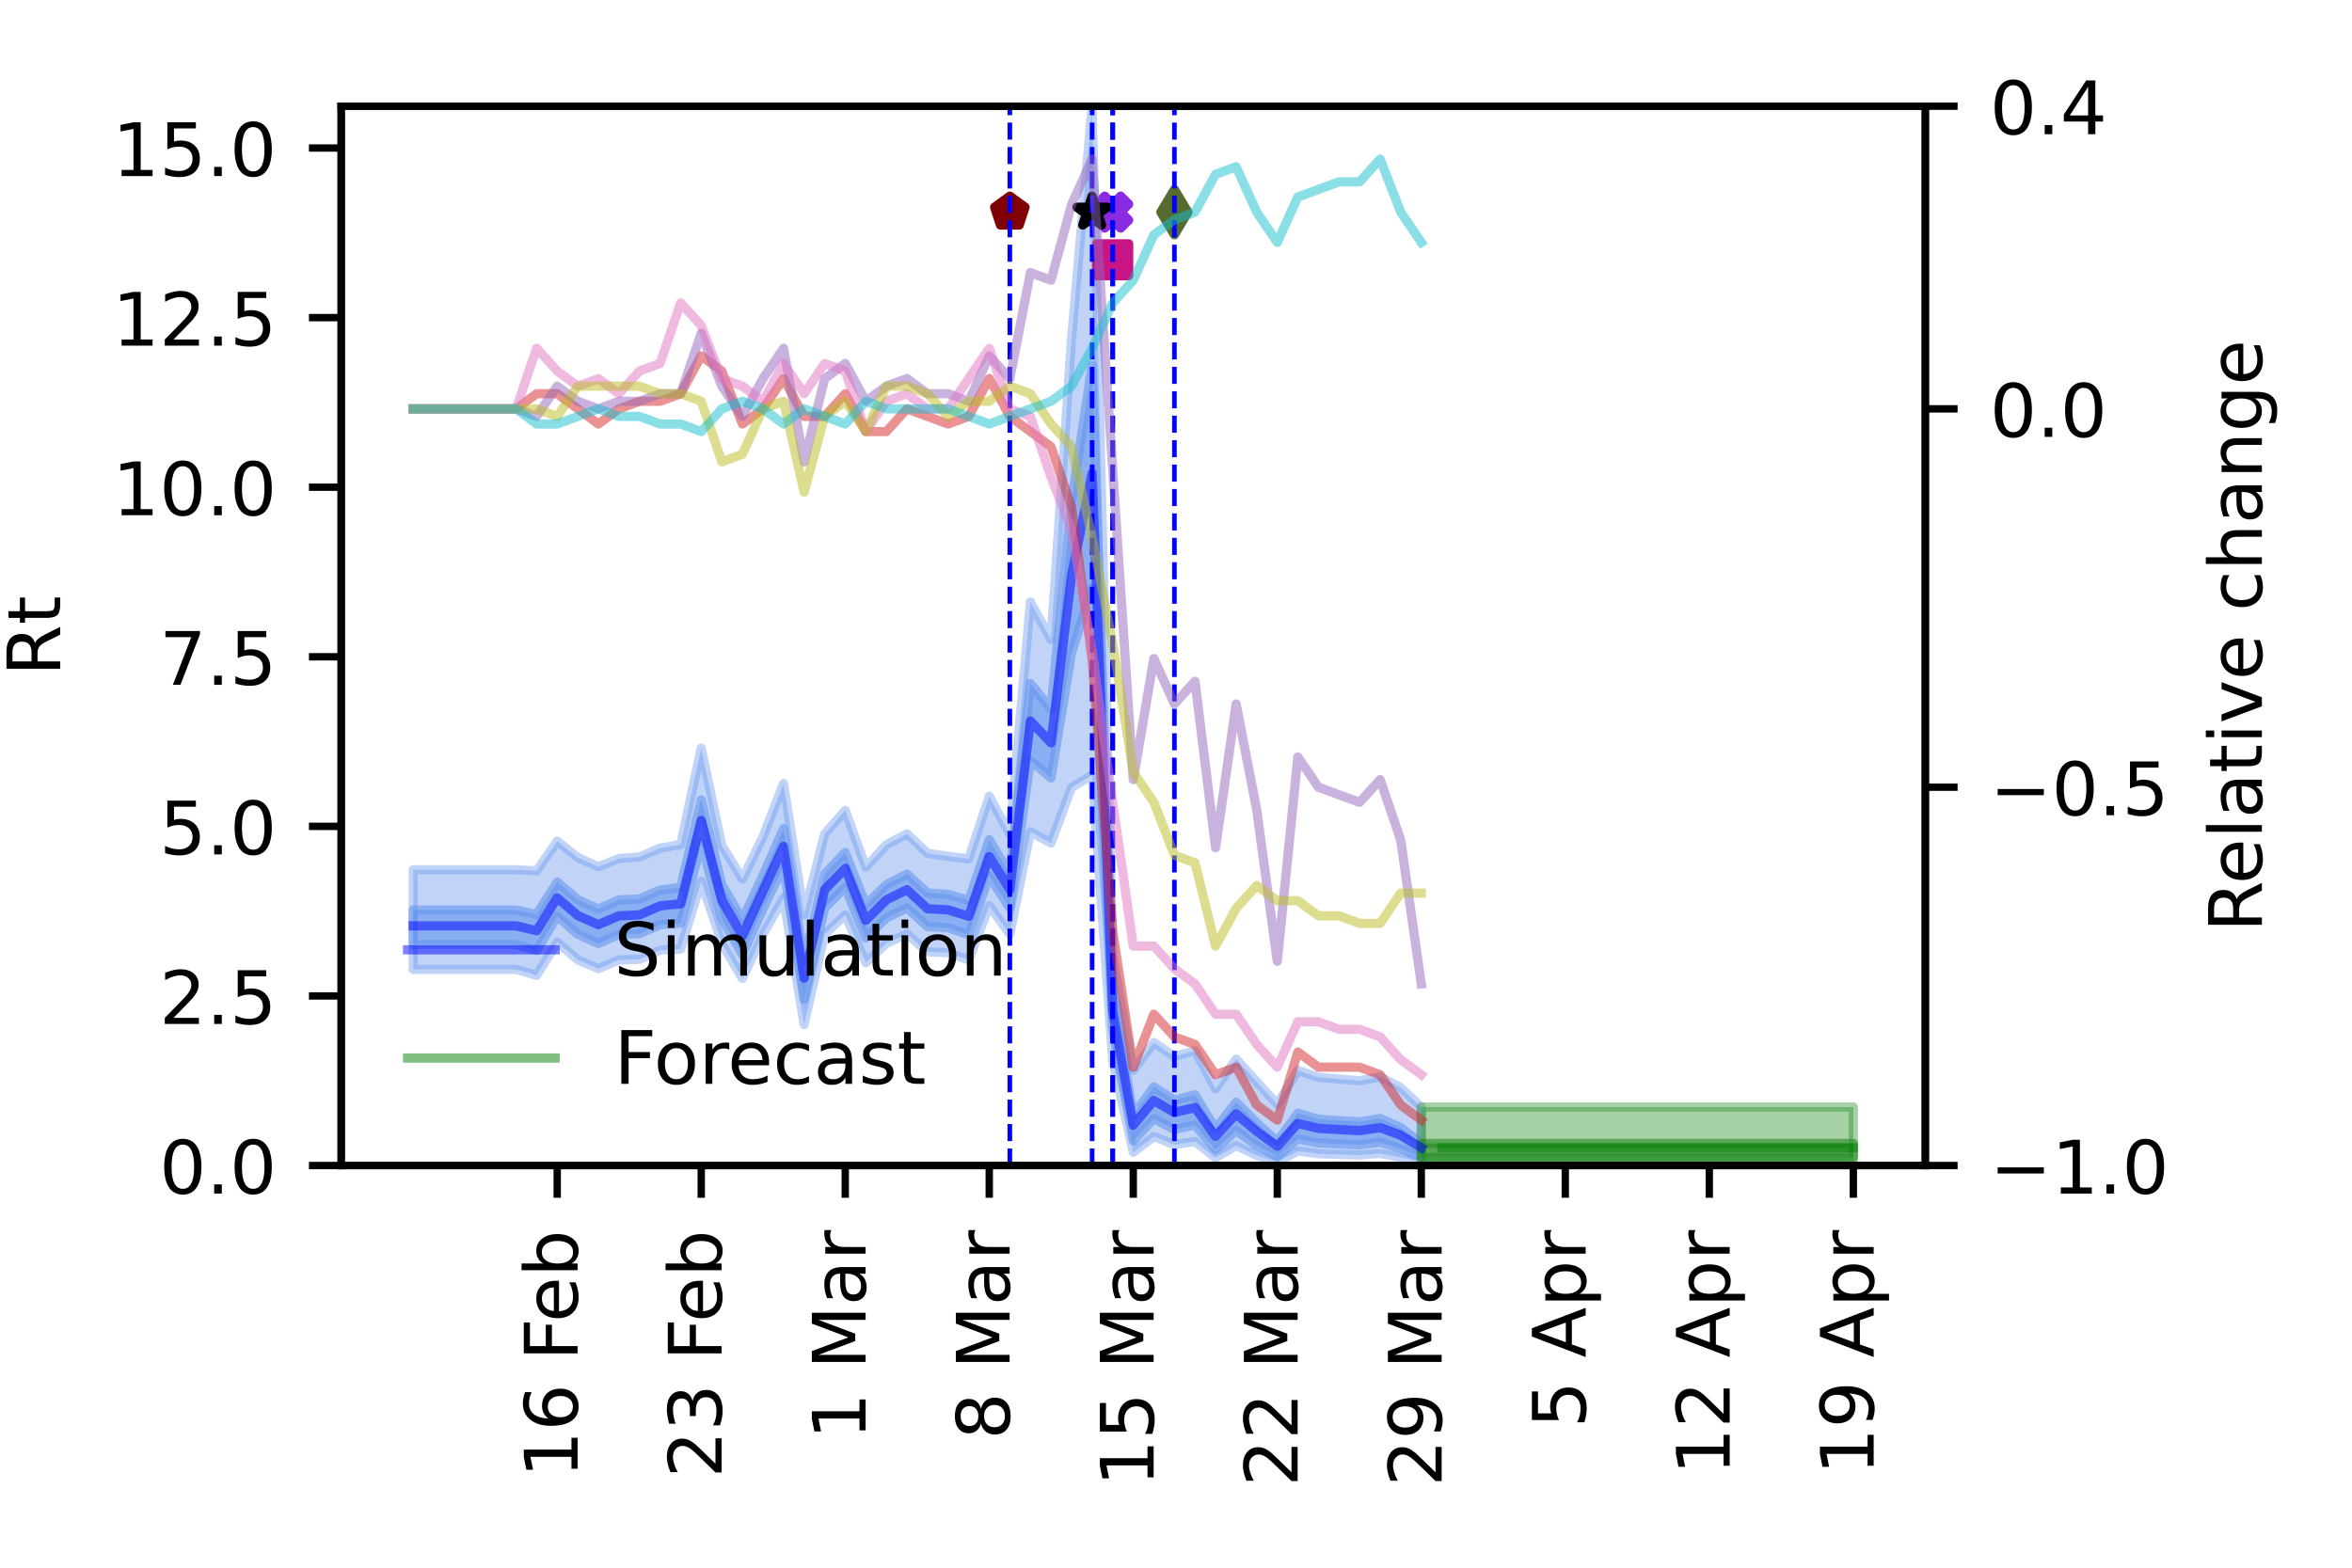 <?xml version="1.0" encoding="utf-8" standalone="no"?>
<!DOCTYPE svg PUBLIC "-//W3C//DTD SVG 1.1//EN"
  "http://www.w3.org/Graphics/SVG/1.1/DTD/svg11.dtd">
<!-- Created with matplotlib (https://matplotlib.org/) -->
<svg height="170.079pt" version="1.1" viewBox="0 0 255.118 170.079" width="255.118pt" xmlns="http://www.w3.org/2000/svg" xmlns:xlink="http://www.w3.org/1999/xlink">
 <defs>
  <style type="text/css">
*{stroke-linecap:butt;stroke-linejoin:round;}
  </style>
 </defs>
 <g id="figure_1">
  <g id="patch_1">
   <path d="M 0 170.079 
L 255.118 170.079 
L 255.118 0 
L 0 0 
z
" style="fill:#ffffff;"/>
  </g>
  <g id="axes_1">
   <g id="patch_2">
    <path d="M 37.01 126.449 
L 208.838 126.449 
L 208.838 11.52 
L 37.01 11.52 
z
" style="fill:#ffffff;"/>
   </g>
   <g id="PolyCollection_1">
    <defs>
     <path d="M 44.82 -75.725 
L 44.82 -64.909 
L 47.052 -64.909 
L 49.283 -64.909 
L 51.515 -64.909 
L 53.747 -64.909 
L 55.978 -64.909 
L 58.21 -64.259 
L 60.441 -67.868 
L 62.673 -65.944 
L 64.904 -64.988 
L 67.136 -65.937 
L 69.367 -66.003 
L 71.599 -67 
L 73.83 -67.123 
L 76.062 -74.479 
L 78.293 -67.728 
L 80.525 -63.926 
L 82.756 -68.707 
L 84.988 -72.647 
L 87.22 -58.928 
L 89.451 -68.722 
L 91.683 -70.831 
L 93.914 -65.642 
L 96.146 -67.741 
L 98.377 -68.754 
L 100.609 -66.817 
L 102.84 -66.719 
L 105.072 -65.931 
L 107.303 -71.811 
L 109.535 -68.73 
L 111.766 -79.827 
L 113.998 -78.615 
L 116.229 -84.65 
L 118.461 -85.976 
L 120.693 -55.042 
L 122.924 -45.068 
L 125.156 -46.769 
L 127.387 -45.896 
L 129.619 -46.234 
L 131.85 -44.476 
L 134.082 -45.79 
L 136.313 -44.73 
L 138.545 -44.038 
L 140.776 -45.202 
L 143.008 -44.904 
L 145.239 -44.834 
L 147.471 -44.776 
L 149.702 -44.939 
L 151.934 -44.528 
L 154.166 -43.982 
L 154.166 -49.974 
L 154.166 -49.974 
L 151.934 -52.075 
L 149.702 -53.26 
L 147.471 -52.831 
L 145.239 -53.008 
L 143.008 -53.209 
L 140.776 -53.945 
L 138.545 -50.263 
L 136.313 -52.718 
L 134.082 -55.177 
L 131.85 -51.939 
L 129.619 -56.078 
L 127.387 -55.462 
L 125.156 -56.973 
L 122.924 -53.956 
L 120.693 -66.377 
L 118.461 -158.559 
L 116.229 -133.371 
L 113.998 -100.695 
L 111.766 -104.767 
L 109.535 -79.566 
L 107.303 -83.686 
L 105.072 -76.902 
L 102.84 -77.178 
L 100.609 -77.5 
L 98.377 -79.621 
L 96.146 -78.441 
L 93.914 -76 
L 91.683 -82.157 
L 89.451 -79.607 
L 87.22 -70.844 
L 84.988 -85.08 
L 82.756 -79.287 
L 80.525 -74.703 
L 78.293 -78.374 
L 76.062 -88.904 
L 73.83 -78.454 
L 71.599 -78.069 
L 69.367 -77.108 
L 67.136 -76.943 
L 64.904 -76.04 
L 62.673 -77.05 
L 60.441 -78.817 
L 58.21 -75.605 
L 55.978 -75.725 
L 53.747 -75.725 
L 51.515 -75.725 
L 49.283 -75.725 
L 47.052 -75.725 
L 44.82 -75.725 
z
" id="ma5f5809673" style="stroke:#6495ed;stroke-opacity:0.4;"/>
    </defs>
    <g clip-path="url(#p590e050833)">
     <use style="fill:#6495ed;fill-opacity:0.4;stroke:#6495ed;stroke-opacity:0.4;" x="0" xlink:href="#ma5f5809673" y="170.079"/>
    </g>
   </g>
   <g id="PolyCollection_2">
    <defs>
     <path d="M 44.82 -71.356 
L 44.82 -67.613 
L 47.052 -67.613 
L 49.283 -67.613 
L 51.515 -67.613 
L 53.747 -67.613 
L 55.978 -67.613 
L 58.21 -66.957 
L 60.441 -70.68 
L 62.673 -68.718 
L 64.904 -67.717 
L 67.136 -68.705 
L 69.367 -68.774 
L 71.599 -69.761 
L 73.83 -69.924 
L 76.062 -78.575 
L 78.293 -70.44 
L 80.525 -66.537 
L 82.756 -71.485 
L 84.988 -76.075 
L 87.22 -61.663 
L 89.451 -71.572 
L 91.683 -73.797 
L 93.914 -68.319 
L 96.146 -70.495 
L 98.377 -71.577 
L 100.609 -69.545 
L 102.84 -69.439 
L 105.072 -68.669 
L 107.303 -75.035 
L 109.535 -71.565 
L 111.766 -87.575 
L 113.998 -85.682 
L 116.229 -99.238 
L 118.461 -106.31 
L 120.693 -58.448 
L 122.924 -46.329 
L 125.156 -48.711 
L 127.387 -47.549 
L 129.619 -48.022 
L 131.85 -45.383 
L 134.082 -47.417 
L 136.313 -45.808 
L 138.545 -44.605 
L 140.776 -46.522 
L 143.008 -46.077 
L 145.239 -45.975 
L 147.471 -45.876 
L 149.702 -46.152 
L 151.934 -45.479 
L 154.166 -44.495 
L 154.166 -46.025 
L 154.166 -46.025 
L 151.934 -47.754 
L 149.702 -48.736 
L 147.471 -48.367 
L 145.239 -48.499 
L 143.008 -48.651 
L 140.776 -49.304 
L 138.545 -46.243 
L 136.313 -48.263 
L 134.082 -50.505 
L 131.85 -47.611 
L 129.619 -51.293 
L 127.387 -50.711 
L 125.156 -52.16 
L 122.924 -49.069 
L 120.693 -62.323 
L 118.461 -130.467 
L 116.229 -115.683 
L 113.998 -93.145 
L 111.766 -95.934 
L 109.535 -75.222 
L 107.303 -78.987 
L 105.072 -72.389 
L 102.84 -73.054 
L 100.609 -73.201 
L 98.377 -75.249 
L 96.146 -74.103 
L 93.914 -71.902 
L 91.683 -77.604 
L 89.451 -75.24 
L 87.22 -65.833 
L 84.988 -80.181 
L 82.756 -75.095 
L 80.525 -70.304 
L 78.293 -74.11 
L 76.062 -83.31 
L 73.83 -73.794 
L 71.599 -73.53 
L 69.367 -72.545 
L 67.136 -72.453 
L 64.904 -71.468 
L 62.673 -72.469 
L 60.441 -74.389 
L 58.21 -70.871 
L 55.978 -71.356 
L 53.747 -71.356 
L 51.515 -71.356 
L 49.283 -71.356 
L 47.052 -71.356 
L 44.82 -71.356 
z
" id="mf4d0271952" style="stroke:#6495ed;stroke-opacity:0.6;"/>
    </defs>
    <g clip-path="url(#p590e050833)">
     <use style="fill:#6495ed;fill-opacity:0.6;stroke:#6495ed;stroke-opacity:0.6;" x="0" xlink:href="#mf4d0271952" y="170.079"/>
    </g>
   </g>
   <g id="PolyCollection_3">
    <defs>
     <path d="M 154.166 -49.974 
L 154.166 -43.982 
L 156.397 -43.982 
L 158.629 -43.982 
L 160.86 -43.982 
L 163.092 -43.982 
L 165.323 -43.982 
L 167.555 -43.982 
L 169.786 -43.982 
L 172.018 -43.982 
L 174.249 -43.982 
L 176.481 -43.982 
L 178.712 -43.982 
L 180.944 -43.982 
L 183.175 -43.982 
L 185.407 -43.982 
L 187.639 -43.982 
L 189.87 -43.982 
L 192.102 -43.982 
L 194.333 -43.982 
L 196.565 -43.982 
L 198.796 -43.982 
L 201.028 -43.982 
L 201.028 -49.974 
L 201.028 -49.974 
L 198.796 -49.974 
L 196.565 -49.974 
L 194.333 -49.974 
L 192.102 -49.974 
L 189.87 -49.974 
L 187.639 -49.974 
L 185.407 -49.974 
L 183.175 -49.974 
L 180.944 -49.974 
L 178.712 -49.974 
L 176.481 -49.974 
L 174.249 -49.974 
L 172.018 -49.974 
L 169.786 -49.974 
L 167.555 -49.974 
L 165.323 -49.974 
L 163.092 -49.974 
L 160.86 -49.974 
L 158.629 -49.974 
L 156.397 -49.974 
L 154.166 -49.974 
z
" id="m89ccd3c882" style="stroke:#228b22;stroke-opacity:0.4;"/>
    </defs>
    <g clip-path="url(#p590e050833)">
     <use style="fill:#228b22;fill-opacity:0.4;stroke:#228b22;stroke-opacity:0.4;" x="0" xlink:href="#m89ccd3c882" y="170.079"/>
    </g>
   </g>
   <g id="PolyCollection_4">
    <defs>
     <path d="M 154.166 -46.025 
L 154.166 -44.495 
L 156.397 -44.495 
L 158.629 -44.495 
L 160.86 -44.495 
L 163.092 -44.495 
L 165.323 -44.495 
L 167.555 -44.495 
L 169.786 -44.495 
L 172.018 -44.495 
L 174.249 -44.495 
L 176.481 -44.495 
L 178.712 -44.495 
L 180.944 -44.495 
L 183.175 -44.495 
L 185.407 -44.495 
L 187.639 -44.495 
L 189.87 -44.495 
L 192.102 -44.495 
L 194.333 -44.495 
L 196.565 -44.495 
L 198.796 -44.495 
L 201.028 -44.495 
L 201.028 -46.025 
L 201.028 -46.025 
L 198.796 -46.025 
L 196.565 -46.025 
L 194.333 -46.025 
L 192.102 -46.025 
L 189.87 -46.025 
L 187.639 -46.025 
L 185.407 -46.025 
L 183.175 -46.025 
L 180.944 -46.025 
L 178.712 -46.025 
L 176.481 -46.025 
L 174.249 -46.025 
L 172.018 -46.025 
L 169.786 -46.025 
L 167.555 -46.025 
L 165.323 -46.025 
L 163.092 -46.025 
L 160.86 -46.025 
L 158.629 -46.025 
L 156.397 -46.025 
L 154.166 -46.025 
z
" id="mc23f6199be" style="stroke:#228b22;stroke-opacity:0.6;"/>
    </defs>
    <g clip-path="url(#p590e050833)">
     <use style="fill:#228b22;fill-opacity:0.6;stroke:#228b22;stroke-opacity:0.6;" x="0" xlink:href="#mc23f6199be" y="170.079"/>
    </g>
   </g>
   <g id="PathCollection_1">
    <defs>
     <path d="M -0.866 1.732 
L 0 0.866 
L 0.866 1.732 
L 1.732 0.866 
L 0.866 0 
L 1.732 -0.866 
L 0.866 -1.732 
L 0 -0.866 
L -0.866 -1.732 
L -1.732 -0.866 
L -0.866 0 
L -1.732 0.866 
z
" id="mc4372e7ef9" style="stroke:#8a2be2;"/>
    </defs>
    <g clip-path="url(#p590e050833)">
     <use style="fill:#8a2be2;stroke:#8a2be2;" x="120.693" xlink:href="#mc4372e7ef9" y="23.013"/>
    </g>
   </g>
   <g id="PathCollection_2">
    <defs>
     <path d="M 0 -1.732 
L -0.389 -0.535 
L -1.647 -0.535 
L -0.629 0.204 
L -1.018 1.401 
L -0 0.662 
L 1.018 1.401 
L 0.629 0.204 
L 1.647 -0.535 
L 0.389 -0.535 
z
" id="m3cf6822ff6" style="stroke:#000000;"/>
    </defs>
    <g clip-path="url(#p590e050833)">
     <use style="stroke:#000000;" x="118.461" xlink:href="#m3cf6822ff6" y="23.013"/>
    </g>
   </g>
   <g id="PathCollection_3">
    <defs>
     <path d="M -1.732 1.732 
L 1.732 1.732 
L 1.732 -1.732 
L -1.732 -1.732 
z
" id="m5346eebbf6" style="stroke:#c71585;"/>
    </defs>
    <g clip-path="url(#p590e050833)">
     <use style="fill:#c71585;stroke:#c71585;" x="120.693" xlink:href="#m5346eebbf6" y="28.185"/>
    </g>
   </g>
   <g id="PathCollection_4">
    <defs>
     <path d="M 0 -1.732 
L -1.647 -0.535 
L -1.018 1.401 
L 1.018 1.401 
L 1.647 -0.535 
z
" id="m63ec25c6e2" style="stroke:#800000;"/>
    </defs>
    <g clip-path="url(#p590e050833)">
     <use style="fill:#800000;stroke:#800000;" x="109.535" xlink:href="#m63ec25c6e2" y="23.013"/>
    </g>
   </g>
   <g id="PathCollection_5">
    <defs>
     <path d="M -0 2.449 
L 1.47 0 
L 0 -2.449 
L -1.47 -0 
z
" id="m14e11127d4" style="stroke:#556b2f;"/>
    </defs>
    <g clip-path="url(#p590e050833)">
     <use style="fill:#556b2f;stroke:#556b2f;" x="127.387" xlink:href="#m14e11127d4" y="23.013"/>
    </g>
   </g>
   <g id="matplotlib.axis_1">
    <g id="xtick_1">
     <g id="line2d_1">
      <defs>
       <path d="M 0 0 
L 0 3.5 
" id="m0d29efa290" style="stroke:#000000;stroke-width:0.8;"/>
      </defs>
      <g>
       <use style="stroke:#000000;stroke-width:0.8;" x="201.028" xlink:href="#m0d29efa290" y="126.449"/>
      </g>
     </g>
     <g id="text_1">
      <!-- 19 Apr -->
      <defs>
       <path d="M 12.406 8.297 
L 28.516 8.297 
L 28.516 63.922 
L 10.984 60.406 
L 10.984 69.391 
L 28.422 72.906 
L 38.281 72.906 
L 38.281 8.297 
L 54.391 8.297 
L 54.391 0 
L 12.406 0 
z
" id="DejaVuSans-49"/>
       <path d="M 10.984 1.516 
L 10.984 10.5 
Q 14.703 8.734 18.5 7.812 
Q 22.312 6.891 25.984 6.891 
Q 35.75 6.891 40.891 13.453 
Q 46.047 20.016 46.781 33.406 
Q 43.953 29.203 39.594 26.953 
Q 35.25 24.703 29.984 24.703 
Q 19.047 24.703 12.672 31.312 
Q 6.297 37.938 6.297 49.422 
Q 6.297 60.641 12.938 67.422 
Q 19.578 74.219 30.609 74.219 
Q 43.266 74.219 49.922 64.516 
Q 56.594 54.828 56.594 36.375 
Q 56.594 19.141 48.406 8.859 
Q 40.234 -1.422 26.422 -1.422 
Q 22.703 -1.422 18.891 -0.688 
Q 15.094 0.047 10.984 1.516 
z
M 30.609 32.422 
Q 37.25 32.422 41.125 36.953 
Q 45.016 41.5 45.016 49.422 
Q 45.016 57.281 41.125 61.844 
Q 37.25 66.406 30.609 66.406 
Q 23.969 66.406 20.094 61.844 
Q 16.219 57.281 16.219 49.422 
Q 16.219 41.5 20.094 36.953 
Q 23.969 32.422 30.609 32.422 
z
" id="DejaVuSans-57"/>
       <path id="DejaVuSans-32"/>
       <path d="M 34.188 63.188 
L 20.797 26.906 
L 47.609 26.906 
z
M 28.609 72.906 
L 39.797 72.906 
L 67.578 0 
L 57.328 0 
L 50.688 18.703 
L 17.828 18.703 
L 11.188 0 
L 0.781 0 
z
" id="DejaVuSans-65"/>
       <path d="M 18.109 8.203 
L 18.109 -20.797 
L 9.078 -20.797 
L 9.078 54.688 
L 18.109 54.688 
L 18.109 46.391 
Q 20.953 51.266 25.266 53.625 
Q 29.594 56 35.594 56 
Q 45.562 56 51.781 48.094 
Q 58.016 40.188 58.016 27.297 
Q 58.016 14.406 51.781 6.484 
Q 45.562 -1.422 35.594 -1.422 
Q 29.594 -1.422 25.266 0.953 
Q 20.953 3.328 18.109 8.203 
z
M 48.688 27.297 
Q 48.688 37.203 44.609 42.844 
Q 40.531 48.484 33.406 48.484 
Q 26.266 48.484 22.188 42.844 
Q 18.109 37.203 18.109 27.297 
Q 18.109 17.391 22.188 11.75 
Q 26.266 6.109 33.406 6.109 
Q 40.531 6.109 44.609 11.75 
Q 48.688 17.391 48.688 27.297 
z
" id="DejaVuSans-112"/>
       <path d="M 41.109 46.297 
Q 39.594 47.172 37.812 47.578 
Q 36.031 48 33.891 48 
Q 26.266 48 22.188 43.047 
Q 18.109 38.094 18.109 28.812 
L 18.109 0 
L 9.078 0 
L 9.078 54.688 
L 18.109 54.688 
L 18.109 46.188 
Q 20.953 51.172 25.484 53.578 
Q 30.031 56 36.531 56 
Q 37.453 56 38.578 55.875 
Q 39.703 55.766 41.062 55.516 
z
" id="DejaVuSans-114"/>
      </defs>
      <g transform="translate(203.235 160.011)rotate(-90)scale(0.08 -0.08)">
       <use xlink:href="#DejaVuSans-49"/>
       <use x="63.623" xlink:href="#DejaVuSans-57"/>
       <use x="127.246" xlink:href="#DejaVuSans-32"/>
       <use x="159.033" xlink:href="#DejaVuSans-65"/>
       <use x="227.441" xlink:href="#DejaVuSans-112"/>
       <use x="290.918" xlink:href="#DejaVuSans-114"/>
      </g>
     </g>
    </g>
    <g id="xtick_2">
     <g id="line2d_2">
      <g>
       <use style="stroke:#000000;stroke-width:0.8;" x="185.407" xlink:href="#m0d29efa290" y="126.449"/>
      </g>
     </g>
     <g id="text_2">
      <!-- 12 Apr -->
      <defs>
       <path d="M 19.188 8.297 
L 53.609 8.297 
L 53.609 0 
L 7.328 0 
L 7.328 8.297 
Q 12.938 14.109 22.625 23.891 
Q 32.328 33.688 34.812 36.531 
Q 39.547 41.844 41.422 45.531 
Q 43.312 49.219 43.312 52.781 
Q 43.312 58.594 39.234 62.25 
Q 35.156 65.922 28.609 65.922 
Q 23.969 65.922 18.812 64.312 
Q 13.672 62.703 7.812 59.422 
L 7.812 69.391 
Q 13.766 71.781 18.938 73 
Q 24.125 74.219 28.422 74.219 
Q 39.75 74.219 46.484 68.547 
Q 53.219 62.891 53.219 53.422 
Q 53.219 48.922 51.531 44.891 
Q 49.859 40.875 45.406 35.406 
Q 44.188 33.984 37.641 27.219 
Q 31.109 20.453 19.188 8.297 
z
" id="DejaVuSans-50"/>
      </defs>
      <g transform="translate(187.615 160.011)rotate(-90)scale(0.08 -0.08)">
       <use xlink:href="#DejaVuSans-49"/>
       <use x="63.623" xlink:href="#DejaVuSans-50"/>
       <use x="127.246" xlink:href="#DejaVuSans-32"/>
       <use x="159.033" xlink:href="#DejaVuSans-65"/>
       <use x="227.441" xlink:href="#DejaVuSans-112"/>
       <use x="290.918" xlink:href="#DejaVuSans-114"/>
      </g>
     </g>
    </g>
    <g id="xtick_3">
     <g id="line2d_3">
      <g>
       <use style="stroke:#000000;stroke-width:0.8;" x="169.786" xlink:href="#m0d29efa290" y="126.449"/>
      </g>
     </g>
     <g id="text_3">
      <!-- 5 Apr -->
      <defs>
       <path d="M 10.797 72.906 
L 49.516 72.906 
L 49.516 64.594 
L 19.828 64.594 
L 19.828 46.734 
Q 21.969 47.469 24.109 47.828 
Q 26.266 48.188 28.422 48.188 
Q 40.625 48.188 47.75 41.5 
Q 54.891 34.812 54.891 23.391 
Q 54.891 11.625 47.562 5.094 
Q 40.234 -1.422 26.906 -1.422 
Q 22.312 -1.422 17.547 -0.641 
Q 12.797 0.141 7.719 1.703 
L 7.719 11.625 
Q 12.109 9.234 16.797 8.062 
Q 21.484 6.891 26.703 6.891 
Q 35.156 6.891 40.078 11.328 
Q 45.016 15.766 45.016 23.391 
Q 45.016 31 40.078 35.438 
Q 35.156 39.891 26.703 39.891 
Q 22.75 39.891 18.812 39.016 
Q 14.891 38.141 10.797 36.281 
z
" id="DejaVuSans-53"/>
      </defs>
      <g transform="translate(171.994 154.921)rotate(-90)scale(0.08 -0.08)">
       <use xlink:href="#DejaVuSans-53"/>
       <use x="63.623" xlink:href="#DejaVuSans-32"/>
       <use x="95.41" xlink:href="#DejaVuSans-65"/>
       <use x="163.818" xlink:href="#DejaVuSans-112"/>
       <use x="227.295" xlink:href="#DejaVuSans-114"/>
      </g>
     </g>
    </g>
    <g id="xtick_4">
     <g id="line2d_4">
      <g>
       <use style="stroke:#000000;stroke-width:0.8;" x="154.166" xlink:href="#m0d29efa290" y="126.449"/>
      </g>
     </g>
     <g id="text_4">
      <!-- 29 Mar -->
      <defs>
       <path d="M 9.812 72.906 
L 24.516 72.906 
L 43.109 23.297 
L 61.812 72.906 
L 76.516 72.906 
L 76.516 0 
L 66.891 0 
L 66.891 64.016 
L 48.094 14.016 
L 38.188 14.016 
L 19.391 64.016 
L 19.391 0 
L 9.812 0 
z
" id="DejaVuSans-77"/>
       <path d="M 34.281 27.484 
Q 23.391 27.484 19.188 25 
Q 14.984 22.516 14.984 16.5 
Q 14.984 11.719 18.141 8.906 
Q 21.297 6.109 26.703 6.109 
Q 34.188 6.109 38.703 11.406 
Q 43.219 16.703 43.219 25.484 
L 43.219 27.484 
z
M 52.203 31.203 
L 52.203 0 
L 43.219 0 
L 43.219 8.297 
Q 40.141 3.328 35.547 0.953 
Q 30.953 -1.422 24.312 -1.422 
Q 15.922 -1.422 10.953 3.297 
Q 6 8.016 6 15.922 
Q 6 25.141 12.172 29.828 
Q 18.359 34.516 30.609 34.516 
L 43.219 34.516 
L 43.219 35.406 
Q 43.219 41.609 39.141 45 
Q 35.062 48.391 27.688 48.391 
Q 23 48.391 18.547 47.266 
Q 14.109 46.141 10.016 43.891 
L 10.016 52.203 
Q 14.938 54.109 19.578 55.047 
Q 24.219 56 28.609 56 
Q 40.484 56 46.344 49.844 
Q 52.203 43.703 52.203 31.203 
z
" id="DejaVuSans-97"/>
      </defs>
      <g transform="translate(156.373 161.265)rotate(-90)scale(0.08 -0.08)">
       <use xlink:href="#DejaVuSans-50"/>
       <use x="63.623" xlink:href="#DejaVuSans-57"/>
       <use x="127.246" xlink:href="#DejaVuSans-32"/>
       <use x="159.033" xlink:href="#DejaVuSans-77"/>
       <use x="245.312" xlink:href="#DejaVuSans-97"/>
       <use x="306.592" xlink:href="#DejaVuSans-114"/>
      </g>
     </g>
    </g>
    <g id="xtick_5">
     <g id="line2d_5">
      <g>
       <use style="stroke:#000000;stroke-width:0.8;" x="138.545" xlink:href="#m0d29efa290" y="126.449"/>
      </g>
     </g>
     <g id="text_5">
      <!-- 22 Mar -->
      <g transform="translate(140.752 161.265)rotate(-90)scale(0.08 -0.08)">
       <use xlink:href="#DejaVuSans-50"/>
       <use x="63.623" xlink:href="#DejaVuSans-50"/>
       <use x="127.246" xlink:href="#DejaVuSans-32"/>
       <use x="159.033" xlink:href="#DejaVuSans-77"/>
       <use x="245.312" xlink:href="#DejaVuSans-97"/>
       <use x="306.592" xlink:href="#DejaVuSans-114"/>
      </g>
     </g>
    </g>
    <g id="xtick_6">
     <g id="line2d_6">
      <g>
       <use style="stroke:#000000;stroke-width:0.8;" x="122.924" xlink:href="#m0d29efa290" y="126.449"/>
      </g>
     </g>
     <g id="text_6">
      <!-- 15 Mar -->
      <g transform="translate(125.132 161.265)rotate(-90)scale(0.08 -0.08)">
       <use xlink:href="#DejaVuSans-49"/>
       <use x="63.623" xlink:href="#DejaVuSans-53"/>
       <use x="127.246" xlink:href="#DejaVuSans-32"/>
       <use x="159.033" xlink:href="#DejaVuSans-77"/>
       <use x="245.312" xlink:href="#DejaVuSans-97"/>
       <use x="306.592" xlink:href="#DejaVuSans-114"/>
      </g>
     </g>
    </g>
    <g id="xtick_7">
     <g id="line2d_7">
      <g>
       <use style="stroke:#000000;stroke-width:0.8;" x="107.303" xlink:href="#m0d29efa290" y="126.449"/>
      </g>
     </g>
     <g id="text_7">
      <!-- 8 Mar -->
      <defs>
       <path d="M 31.781 34.625 
Q 24.75 34.625 20.719 30.859 
Q 16.703 27.094 16.703 20.516 
Q 16.703 13.922 20.719 10.156 
Q 24.75 6.391 31.781 6.391 
Q 38.812 6.391 42.859 10.172 
Q 46.922 13.969 46.922 20.516 
Q 46.922 27.094 42.891 30.859 
Q 38.875 34.625 31.781 34.625 
z
M 21.922 38.812 
Q 15.578 40.375 12.031 44.719 
Q 8.5 49.078 8.5 55.328 
Q 8.5 64.062 14.719 69.141 
Q 20.953 74.219 31.781 74.219 
Q 42.672 74.219 48.875 69.141 
Q 55.078 64.062 55.078 55.328 
Q 55.078 49.078 51.531 44.719 
Q 48 40.375 41.703 38.812 
Q 48.828 37.156 52.797 32.312 
Q 56.781 27.484 56.781 20.516 
Q 56.781 9.906 50.312 4.234 
Q 43.844 -1.422 31.781 -1.422 
Q 19.734 -1.422 13.25 4.234 
Q 6.781 9.906 6.781 20.516 
Q 6.781 27.484 10.781 32.312 
Q 14.797 37.156 21.922 38.812 
z
M 18.312 54.391 
Q 18.312 48.734 21.844 45.562 
Q 25.391 42.391 31.781 42.391 
Q 38.141 42.391 41.719 45.562 
Q 45.312 48.734 45.312 54.391 
Q 45.312 60.062 41.719 63.234 
Q 38.141 66.406 31.781 66.406 
Q 25.391 66.406 21.844 63.234 
Q 18.312 60.062 18.312 54.391 
z
" id="DejaVuSans-56"/>
      </defs>
      <g transform="translate(109.511 156.175)rotate(-90)scale(0.08 -0.08)">
       <use xlink:href="#DejaVuSans-56"/>
       <use x="63.623" xlink:href="#DejaVuSans-32"/>
       <use x="95.41" xlink:href="#DejaVuSans-77"/>
       <use x="181.689" xlink:href="#DejaVuSans-97"/>
       <use x="242.969" xlink:href="#DejaVuSans-114"/>
      </g>
     </g>
    </g>
    <g id="xtick_8">
     <g id="line2d_8">
      <g>
       <use style="stroke:#000000;stroke-width:0.8;" x="91.683" xlink:href="#m0d29efa290" y="126.449"/>
      </g>
     </g>
     <g id="text_8">
      <!-- 1 Mar -->
      <g transform="translate(93.89 156.175)rotate(-90)scale(0.08 -0.08)">
       <use xlink:href="#DejaVuSans-49"/>
       <use x="63.623" xlink:href="#DejaVuSans-32"/>
       <use x="95.41" xlink:href="#DejaVuSans-77"/>
       <use x="181.689" xlink:href="#DejaVuSans-97"/>
       <use x="242.969" xlink:href="#DejaVuSans-114"/>
      </g>
     </g>
    </g>
    <g id="xtick_9">
     <g id="line2d_9">
      <g>
       <use style="stroke:#000000;stroke-width:0.8;" x="76.062" xlink:href="#m0d29efa290" y="126.449"/>
      </g>
     </g>
     <g id="text_9">
      <!-- 23 Feb -->
      <defs>
       <path d="M 40.578 39.312 
Q 47.656 37.797 51.625 33 
Q 55.609 28.219 55.609 21.188 
Q 55.609 10.406 48.188 4.484 
Q 40.766 -1.422 27.094 -1.422 
Q 22.516 -1.422 17.656 -0.516 
Q 12.797 0.391 7.625 2.203 
L 7.625 11.719 
Q 11.719 9.328 16.594 8.109 
Q 21.484 6.891 26.812 6.891 
Q 36.078 6.891 40.938 10.547 
Q 45.797 14.203 45.797 21.188 
Q 45.797 27.641 41.281 31.266 
Q 36.766 34.906 28.719 34.906 
L 20.219 34.906 
L 20.219 43.016 
L 29.109 43.016 
Q 36.375 43.016 40.234 45.922 
Q 44.094 48.828 44.094 54.297 
Q 44.094 59.906 40.109 62.906 
Q 36.141 65.922 28.719 65.922 
Q 24.656 65.922 20.016 65.031 
Q 15.375 64.156 9.812 62.312 
L 9.812 71.094 
Q 15.438 72.656 20.344 73.438 
Q 25.25 74.219 29.594 74.219 
Q 40.828 74.219 47.359 69.109 
Q 53.906 64.016 53.906 55.328 
Q 53.906 49.266 50.438 45.094 
Q 46.969 40.922 40.578 39.312 
z
" id="DejaVuSans-51"/>
       <path d="M 9.812 72.906 
L 51.703 72.906 
L 51.703 64.594 
L 19.672 64.594 
L 19.672 43.109 
L 48.578 43.109 
L 48.578 34.812 
L 19.672 34.812 
L 19.672 0 
L 9.812 0 
z
" id="DejaVuSans-70"/>
       <path d="M 56.203 29.594 
L 56.203 25.203 
L 14.891 25.203 
Q 15.484 15.922 20.484 11.062 
Q 25.484 6.203 34.422 6.203 
Q 39.594 6.203 44.453 7.469 
Q 49.312 8.734 54.109 11.281 
L 54.109 2.781 
Q 49.266 0.734 44.188 -0.344 
Q 39.109 -1.422 33.891 -1.422 
Q 20.797 -1.422 13.156 6.188 
Q 5.516 13.812 5.516 26.812 
Q 5.516 40.234 12.766 48.109 
Q 20.016 56 32.328 56 
Q 43.359 56 49.781 48.891 
Q 56.203 41.797 56.203 29.594 
z
M 47.219 32.234 
Q 47.125 39.594 43.094 43.984 
Q 39.062 48.391 32.422 48.391 
Q 24.906 48.391 20.391 44.141 
Q 15.875 39.891 15.188 32.172 
z
" id="DejaVuSans-101"/>
       <path d="M 48.688 27.297 
Q 48.688 37.203 44.609 42.844 
Q 40.531 48.484 33.406 48.484 
Q 26.266 48.484 22.188 42.844 
Q 18.109 37.203 18.109 27.297 
Q 18.109 17.391 22.188 11.75 
Q 26.266 6.109 33.406 6.109 
Q 40.531 6.109 44.609 11.75 
Q 48.688 17.391 48.688 27.297 
z
M 18.109 46.391 
Q 20.953 51.266 25.266 53.625 
Q 29.594 56 35.594 56 
Q 45.562 56 51.781 48.094 
Q 58.016 40.188 58.016 27.297 
Q 58.016 14.406 51.781 6.484 
Q 45.562 -1.422 35.594 -1.422 
Q 29.594 -1.422 25.266 0.953 
Q 20.953 3.328 18.109 8.203 
L 18.109 0 
L 9.078 0 
L 9.078 75.984 
L 18.109 75.984 
z
" id="DejaVuSans-98"/>
      </defs>
      <g transform="translate(78.269 160.334)rotate(-90)scale(0.08 -0.08)">
       <use xlink:href="#DejaVuSans-50"/>
       <use x="63.623" xlink:href="#DejaVuSans-51"/>
       <use x="127.246" xlink:href="#DejaVuSans-32"/>
       <use x="159.033" xlink:href="#DejaVuSans-70"/>
       <use x="211.053" xlink:href="#DejaVuSans-101"/>
       <use x="272.576" xlink:href="#DejaVuSans-98"/>
      </g>
     </g>
    </g>
    <g id="xtick_10">
     <g id="line2d_10">
      <g>
       <use style="stroke:#000000;stroke-width:0.8;" x="60.441" xlink:href="#m0d29efa290" y="126.449"/>
      </g>
     </g>
     <g id="text_10">
      <!-- 16 Feb -->
      <defs>
       <path d="M 33.016 40.375 
Q 26.375 40.375 22.484 35.828 
Q 18.609 31.297 18.609 23.391 
Q 18.609 15.531 22.484 10.953 
Q 26.375 6.391 33.016 6.391 
Q 39.656 6.391 43.531 10.953 
Q 47.406 15.531 47.406 23.391 
Q 47.406 31.297 43.531 35.828 
Q 39.656 40.375 33.016 40.375 
z
M 52.594 71.297 
L 52.594 62.312 
Q 48.875 64.062 45.094 64.984 
Q 41.312 65.922 37.594 65.922 
Q 27.828 65.922 22.672 59.328 
Q 17.531 52.734 16.797 39.406 
Q 19.672 43.656 24.016 45.922 
Q 28.375 48.188 33.594 48.188 
Q 44.578 48.188 50.953 41.516 
Q 57.328 34.859 57.328 23.391 
Q 57.328 12.156 50.688 5.359 
Q 44.047 -1.422 33.016 -1.422 
Q 20.359 -1.422 13.672 8.266 
Q 6.984 17.969 6.984 36.375 
Q 6.984 53.656 15.188 63.938 
Q 23.391 74.219 37.203 74.219 
Q 40.922 74.219 44.703 73.484 
Q 48.484 72.75 52.594 71.297 
z
" id="DejaVuSans-54"/>
      </defs>
      <g transform="translate(62.649 160.334)rotate(-90)scale(0.08 -0.08)">
       <use xlink:href="#DejaVuSans-49"/>
       <use x="63.623" xlink:href="#DejaVuSans-54"/>
       <use x="127.246" xlink:href="#DejaVuSans-32"/>
       <use x="159.033" xlink:href="#DejaVuSans-70"/>
       <use x="211.053" xlink:href="#DejaVuSans-101"/>
       <use x="272.576" xlink:href="#DejaVuSans-98"/>
      </g>
     </g>
    </g>
   </g>
   <g id="matplotlib.axis_2">
    <g id="ytick_1">
     <g id="line2d_11">
      <defs>
       <path d="M 0 0 
L -3.5 0 
" id="me4739edd63" style="stroke:#000000;stroke-width:0.8;"/>
      </defs>
      <g>
       <use style="stroke:#000000;stroke-width:0.8;" x="37.01" xlink:href="#me4739edd63" y="126.449"/>
      </g>
     </g>
     <g id="text_11">
      <!-- 0.0 -->
      <defs>
       <path d="M 31.781 66.406 
Q 24.172 66.406 20.328 58.906 
Q 16.5 51.422 16.5 36.375 
Q 16.5 21.391 20.328 13.891 
Q 24.172 6.391 31.781 6.391 
Q 39.453 6.391 43.281 13.891 
Q 47.125 21.391 47.125 36.375 
Q 47.125 51.422 43.281 58.906 
Q 39.453 66.406 31.781 66.406 
z
M 31.781 74.219 
Q 44.047 74.219 50.516 64.516 
Q 56.984 54.828 56.984 36.375 
Q 56.984 17.969 50.516 8.266 
Q 44.047 -1.422 31.781 -1.422 
Q 19.531 -1.422 13.062 8.266 
Q 6.594 17.969 6.594 36.375 
Q 6.594 54.828 13.062 64.516 
Q 19.531 74.219 31.781 74.219 
z
" id="DejaVuSans-48"/>
       <path d="M 10.688 12.406 
L 21 12.406 
L 21 0 
L 10.688 0 
z
" id="DejaVuSans-46"/>
      </defs>
      <g transform="translate(17.288 129.488)scale(0.08 -0.08)">
       <use xlink:href="#DejaVuSans-48"/>
       <use x="63.623" xlink:href="#DejaVuSans-46"/>
       <use x="95.41" xlink:href="#DejaVuSans-48"/>
      </g>
     </g>
    </g>
    <g id="ytick_2">
     <g id="line2d_12">
      <g>
       <use style="stroke:#000000;stroke-width:0.8;" x="37.01" xlink:href="#me4739edd63" y="108.051"/>
      </g>
     </g>
     <g id="text_12">
      <!-- 2.5 -->
      <g transform="translate(17.288 111.09)scale(0.08 -0.08)">
       <use xlink:href="#DejaVuSans-50"/>
       <use x="63.623" xlink:href="#DejaVuSans-46"/>
       <use x="95.41" xlink:href="#DejaVuSans-53"/>
      </g>
     </g>
    </g>
    <g id="ytick_3">
     <g id="line2d_13">
      <g>
       <use style="stroke:#000000;stroke-width:0.8;" x="37.01" xlink:href="#me4739edd63" y="89.653"/>
      </g>
     </g>
     <g id="text_13">
      <!-- 5.0 -->
      <g transform="translate(17.288 92.692)scale(0.08 -0.08)">
       <use xlink:href="#DejaVuSans-53"/>
       <use x="63.623" xlink:href="#DejaVuSans-46"/>
       <use x="95.41" xlink:href="#DejaVuSans-48"/>
      </g>
     </g>
    </g>
    <g id="ytick_4">
     <g id="line2d_14">
      <g>
       <use style="stroke:#000000;stroke-width:0.8;" x="37.01" xlink:href="#me4739edd63" y="71.255"/>
      </g>
     </g>
     <g id="text_14">
      <!-- 7.5 -->
      <defs>
       <path d="M 8.203 72.906 
L 55.078 72.906 
L 55.078 68.703 
L 28.609 0 
L 18.312 0 
L 43.219 64.594 
L 8.203 64.594 
z
" id="DejaVuSans-55"/>
      </defs>
      <g transform="translate(17.288 74.294)scale(0.08 -0.08)">
       <use xlink:href="#DejaVuSans-55"/>
       <use x="63.623" xlink:href="#DejaVuSans-46"/>
       <use x="95.41" xlink:href="#DejaVuSans-53"/>
      </g>
     </g>
    </g>
    <g id="ytick_5">
     <g id="line2d_15">
      <g>
       <use style="stroke:#000000;stroke-width:0.8;" x="37.01" xlink:href="#me4739edd63" y="52.857"/>
      </g>
     </g>
     <g id="text_15">
      <!-- 10.0 -->
      <g transform="translate(12.197 55.896)scale(0.08 -0.08)">
       <use xlink:href="#DejaVuSans-49"/>
       <use x="63.623" xlink:href="#DejaVuSans-48"/>
       <use x="127.246" xlink:href="#DejaVuSans-46"/>
       <use x="159.033" xlink:href="#DejaVuSans-48"/>
      </g>
     </g>
    </g>
    <g id="ytick_6">
     <g id="line2d_16">
      <g>
       <use style="stroke:#000000;stroke-width:0.8;" x="37.01" xlink:href="#me4739edd63" y="34.459"/>
      </g>
     </g>
     <g id="text_16">
      <!-- 12.5 -->
      <g transform="translate(12.197 37.498)scale(0.08 -0.08)">
       <use xlink:href="#DejaVuSans-49"/>
       <use x="63.623" xlink:href="#DejaVuSans-50"/>
       <use x="127.246" xlink:href="#DejaVuSans-46"/>
       <use x="159.033" xlink:href="#DejaVuSans-53"/>
      </g>
     </g>
    </g>
    <g id="ytick_7">
     <g id="line2d_17">
      <g>
       <use style="stroke:#000000;stroke-width:0.8;" x="37.01" xlink:href="#me4739edd63" y="16.06"/>
      </g>
     </g>
     <g id="text_17">
      <!-- 15.0 -->
      <g transform="translate(12.197 19.1)scale(0.08 -0.08)">
       <use xlink:href="#DejaVuSans-49"/>
       <use x="63.623" xlink:href="#DejaVuSans-53"/>
       <use x="127.246" xlink:href="#DejaVuSans-46"/>
       <use x="159.033" xlink:href="#DejaVuSans-48"/>
      </g>
     </g>
    </g>
    <g id="text_18">
     <!-- Rt -->
     <defs>
      <path d="M 44.391 34.188 
Q 47.562 33.109 50.562 29.594 
Q 53.562 26.078 56.594 19.922 
L 66.609 0 
L 56 0 
L 46.688 18.703 
Q 43.062 26.031 39.672 28.422 
Q 36.281 30.812 30.422 30.812 
L 19.672 30.812 
L 19.672 0 
L 9.812 0 
L 9.812 72.906 
L 32.078 72.906 
Q 44.578 72.906 50.734 67.672 
Q 56.891 62.453 56.891 51.906 
Q 56.891 45.016 53.688 40.469 
Q 50.484 35.938 44.391 34.188 
z
M 19.672 64.797 
L 19.672 38.922 
L 32.078 38.922 
Q 39.203 38.922 42.844 42.219 
Q 46.484 45.516 46.484 51.906 
Q 46.484 58.297 42.844 61.547 
Q 39.203 64.797 32.078 64.797 
z
" id="DejaVuSans-82"/>
      <path d="M 18.312 70.219 
L 18.312 54.688 
L 36.812 54.688 
L 36.812 47.703 
L 18.312 47.703 
L 18.312 18.016 
Q 18.312 11.328 20.141 9.422 
Q 21.969 7.516 27.594 7.516 
L 36.812 7.516 
L 36.812 0 
L 27.594 0 
Q 17.188 0 13.234 3.875 
Q 9.281 7.766 9.281 18.016 
L 9.281 47.703 
L 2.688 47.703 
L 2.688 54.688 
L 9.281 54.688 
L 9.281 70.219 
z
" id="DejaVuSans-116"/>
     </defs>
     <g transform="translate(6.534 73.332)rotate(-90)scale(0.08 -0.08)">
      <use xlink:href="#DejaVuSans-82"/>
      <use x="69.482" xlink:href="#DejaVuSans-116"/>
     </g>
    </g>
   </g>
   <g id="line2d_18">
    <path clip-path="url(#p590e050833)" d="M 44.82 100.445 
L 47.052 100.445 
L 49.283 100.445 
L 51.515 100.445 
L 53.747 100.445 
L 55.978 100.445 
L 58.21 100.978 
L 60.441 97.404 
L 62.673 99.333 
L 64.904 100.316 
L 67.136 99.356 
L 69.367 99.261 
L 71.599 98.277 
L 73.83 98.056 
L 76.062 89.013 
L 78.293 97.665 
L 80.525 101.517 
L 82.756 96.651 
L 84.988 91.825 
L 87.22 106.112 
L 89.451 96.526 
L 91.683 94.207 
L 93.914 99.848 
L 96.146 97.629 
L 98.377 96.521 
L 100.609 98.591 
L 102.84 98.715 
L 105.072 99.401 
L 107.303 92.935 
L 109.535 96.538 
L 111.766 78.222 
L 113.998 80.591 
L 116.229 62.466 
L 118.461 51.322 
L 120.693 109.655 
L 122.924 122.072 
L 125.156 119.4 
L 127.387 120.687 
L 129.619 120.165 
L 131.85 123.289 
L 134.082 120.853 
L 136.313 122.748 
L 138.545 124.355 
L 140.776 121.88 
L 143.008 122.418 
L 145.239 122.547 
L 147.471 122.664 
L 149.702 122.343 
L 151.934 123.166 
L 154.166 124.521 
" style="fill:none;stroke:#0000ff;stroke-linecap:square;stroke-opacity:0.5;"/>
   </g>
   <g id="line2d_19">
    <path clip-path="url(#p590e050833)" d="M 156.397 124.521 
L 158.629 124.521 
L 160.86 124.521 
L 163.092 124.521 
L 165.323 124.521 
L 167.555 124.521 
L 169.786 124.521 
L 172.018 124.521 
L 174.249 124.521 
L 176.481 124.521 
L 178.712 124.521 
L 180.944 124.521 
L 183.175 124.521 
L 185.407 124.521 
L 187.639 124.521 
L 189.87 124.521 
L 192.102 124.521 
L 194.333 124.521 
L 196.565 124.521 
L 198.796 124.521 
L 201.028 124.521 
" style="fill:none;stroke:#008000;stroke-linecap:square;stroke-opacity:0.5;"/>
   </g>
   <g id="line2d_20">
    <path clip-path="url(#p590e050833)" d="M 120.693 126.449 
L 120.693 11.52 
" style="fill:none;stroke:#0000ff;stroke-dasharray:1.85,0.8;stroke-dashoffset:0;stroke-width:0.5;"/>
   </g>
   <g id="line2d_21">
    <path clip-path="url(#p590e050833)" d="M 118.461 126.449 
L 118.461 11.52 
" style="fill:none;stroke:#0000ff;stroke-dasharray:1.85,0.8;stroke-dashoffset:0;stroke-width:0.5;"/>
   </g>
   <g id="line2d_22">
    <path clip-path="url(#p590e050833)" d="M 120.693 126.449 
L 120.693 11.52 
" style="fill:none;stroke:#0000ff;stroke-dasharray:1.85,0.8;stroke-dashoffset:0;stroke-width:0.5;"/>
   </g>
   <g id="line2d_23">
    <path clip-path="url(#p590e050833)" d="M 109.535 126.449 
L 109.535 11.52 
" style="fill:none;stroke:#0000ff;stroke-dasharray:1.85,0.8;stroke-dashoffset:0;stroke-width:0.5;"/>
   </g>
   <g id="line2d_24">
    <path clip-path="url(#p590e050833)" d="M 127.387 126.449 
L 127.387 11.52 
" style="fill:none;stroke:#0000ff;stroke-dasharray:1.85,0.8;stroke-dashoffset:0;stroke-width:0.5;"/>
   </g>
   <g id="patch_3">
    <path d="M 37.01 126.449 
L 37.01 11.52 
" style="fill:none;stroke:#000000;stroke-linecap:square;stroke-linejoin:miter;stroke-width:0.8;"/>
   </g>
   <g id="patch_4">
    <path d="M 208.838 126.449 
L 208.838 11.52 
" style="fill:none;stroke:#000000;stroke-linecap:square;stroke-linejoin:miter;stroke-width:0.8;"/>
   </g>
   <g id="patch_5">
    <path d="M 37.01 126.449 
L 208.838 126.449 
" style="fill:none;stroke:#000000;stroke-linecap:square;stroke-linejoin:miter;stroke-width:0.8;"/>
   </g>
   <g id="patch_6">
    <path d="M 37.01 11.52 
L 208.838 11.52 
" style="fill:none;stroke:#000000;stroke-linecap:square;stroke-linejoin:miter;stroke-width:0.8;"/>
   </g>
   <g id="legend_1">
    <g id="line2d_25">
     <path d="M 44.21 103.042 
L 60.21 103.042 
" style="fill:none;stroke:#0000ff;stroke-linecap:square;stroke-opacity:0.5;"/>
    </g>
    <g id="line2d_26"/>
    <g id="text_19">
     <!-- Simulation -->
     <defs>
      <path d="M 53.516 70.516 
L 53.516 60.891 
Q 47.906 63.578 42.922 64.891 
Q 37.938 66.219 33.297 66.219 
Q 25.25 66.219 20.875 63.094 
Q 16.5 59.969 16.5 54.203 
Q 16.5 49.359 19.406 46.891 
Q 22.312 44.438 30.422 42.922 
L 36.375 41.703 
Q 47.406 39.594 52.656 34.297 
Q 57.906 29 57.906 20.125 
Q 57.906 9.516 50.797 4.047 
Q 43.703 -1.422 29.984 -1.422 
Q 24.812 -1.422 18.969 -0.25 
Q 13.141 0.922 6.891 3.219 
L 6.891 13.375 
Q 12.891 10.016 18.656 8.297 
Q 24.422 6.594 29.984 6.594 
Q 38.422 6.594 43.016 9.906 
Q 47.609 13.234 47.609 19.391 
Q 47.609 24.75 44.312 27.781 
Q 41.016 30.812 33.5 32.328 
L 27.484 33.5 
Q 16.453 35.688 11.516 40.375 
Q 6.594 45.062 6.594 53.422 
Q 6.594 63.094 13.406 68.656 
Q 20.219 74.219 32.172 74.219 
Q 37.312 74.219 42.625 73.281 
Q 47.953 72.359 53.516 70.516 
z
" id="DejaVuSans-83"/>
      <path d="M 9.422 54.688 
L 18.406 54.688 
L 18.406 0 
L 9.422 0 
z
M 9.422 75.984 
L 18.406 75.984 
L 18.406 64.594 
L 9.422 64.594 
z
" id="DejaVuSans-105"/>
      <path d="M 52 44.188 
Q 55.375 50.25 60.062 53.125 
Q 64.75 56 71.094 56 
Q 79.641 56 84.281 50.016 
Q 88.922 44.047 88.922 33.016 
L 88.922 0 
L 79.891 0 
L 79.891 32.719 
Q 79.891 40.578 77.094 44.375 
Q 74.312 48.188 68.609 48.188 
Q 61.625 48.188 57.562 43.547 
Q 53.516 38.922 53.516 30.906 
L 53.516 0 
L 44.484 0 
L 44.484 32.719 
Q 44.484 40.625 41.703 44.406 
Q 38.922 48.188 33.109 48.188 
Q 26.219 48.188 22.156 43.531 
Q 18.109 38.875 18.109 30.906 
L 18.109 0 
L 9.078 0 
L 9.078 54.688 
L 18.109 54.688 
L 18.109 46.188 
Q 21.188 51.219 25.484 53.609 
Q 29.781 56 35.688 56 
Q 41.656 56 45.828 52.969 
Q 50 49.953 52 44.188 
z
" id="DejaVuSans-109"/>
      <path d="M 8.5 21.578 
L 8.5 54.688 
L 17.484 54.688 
L 17.484 21.922 
Q 17.484 14.156 20.5 10.266 
Q 23.531 6.391 29.594 6.391 
Q 36.859 6.391 41.078 11.031 
Q 45.312 15.672 45.312 23.688 
L 45.312 54.688 
L 54.297 54.688 
L 54.297 0 
L 45.312 0 
L 45.312 8.406 
Q 42.047 3.422 37.719 1 
Q 33.406 -1.422 27.688 -1.422 
Q 18.266 -1.422 13.375 4.438 
Q 8.5 10.297 8.5 21.578 
z
M 31.109 56 
z
" id="DejaVuSans-117"/>
      <path d="M 9.422 75.984 
L 18.406 75.984 
L 18.406 0 
L 9.422 0 
z
" id="DejaVuSans-108"/>
      <path d="M 30.609 48.391 
Q 23.391 48.391 19.188 42.75 
Q 14.984 37.109 14.984 27.297 
Q 14.984 17.484 19.156 11.844 
Q 23.344 6.203 30.609 6.203 
Q 37.797 6.203 41.984 11.859 
Q 46.188 17.531 46.188 27.297 
Q 46.188 37.016 41.984 42.703 
Q 37.797 48.391 30.609 48.391 
z
M 30.609 56 
Q 42.328 56 49.016 48.375 
Q 55.719 40.766 55.719 27.297 
Q 55.719 13.875 49.016 6.219 
Q 42.328 -1.422 30.609 -1.422 
Q 18.844 -1.422 12.172 6.219 
Q 5.516 13.875 5.516 27.297 
Q 5.516 40.766 12.172 48.375 
Q 18.844 56 30.609 56 
z
" id="DejaVuSans-111"/>
      <path d="M 54.891 33.016 
L 54.891 0 
L 45.906 0 
L 45.906 32.719 
Q 45.906 40.484 42.875 44.328 
Q 39.844 48.188 33.797 48.188 
Q 26.516 48.188 22.312 43.547 
Q 18.109 38.922 18.109 30.906 
L 18.109 0 
L 9.078 0 
L 9.078 54.688 
L 18.109 54.688 
L 18.109 46.188 
Q 21.344 51.125 25.703 53.562 
Q 30.078 56 35.797 56 
Q 45.219 56 50.047 50.172 
Q 54.891 44.344 54.891 33.016 
z
" id="DejaVuSans-110"/>
     </defs>
     <g transform="translate(66.61 105.842)scale(0.08 -0.08)">
      <use xlink:href="#DejaVuSans-83"/>
      <use x="63.477" xlink:href="#DejaVuSans-105"/>
      <use x="91.26" xlink:href="#DejaVuSans-109"/>
      <use x="188.672" xlink:href="#DejaVuSans-117"/>
      <use x="252.051" xlink:href="#DejaVuSans-108"/>
      <use x="279.834" xlink:href="#DejaVuSans-97"/>
      <use x="341.113" xlink:href="#DejaVuSans-116"/>
      <use x="380.322" xlink:href="#DejaVuSans-105"/>
      <use x="408.105" xlink:href="#DejaVuSans-111"/>
      <use x="469.287" xlink:href="#DejaVuSans-110"/>
     </g>
    </g>
    <g id="line2d_27">
     <path d="M 44.21 114.785 
L 60.21 114.785 
" style="fill:none;stroke:#008000;stroke-linecap:square;stroke-opacity:0.5;"/>
    </g>
    <g id="line2d_28"/>
    <g id="text_20">
     <!-- Forecast -->
     <defs>
      <path d="M 48.781 52.594 
L 48.781 44.188 
Q 44.969 46.297 41.141 47.344 
Q 37.312 48.391 33.406 48.391 
Q 24.656 48.391 19.812 42.844 
Q 14.984 37.312 14.984 27.297 
Q 14.984 17.281 19.812 11.734 
Q 24.656 6.203 33.406 6.203 
Q 37.312 6.203 41.141 7.25 
Q 44.969 8.297 48.781 10.406 
L 48.781 2.094 
Q 45.016 0.344 40.984 -0.531 
Q 36.969 -1.422 32.422 -1.422 
Q 20.062 -1.422 12.781 6.344 
Q 5.516 14.109 5.516 27.297 
Q 5.516 40.672 12.859 48.328 
Q 20.219 56 33.016 56 
Q 37.156 56 41.109 55.141 
Q 45.062 54.297 48.781 52.594 
z
" id="DejaVuSans-99"/>
      <path d="M 44.281 53.078 
L 44.281 44.578 
Q 40.484 46.531 36.375 47.5 
Q 32.281 48.484 27.875 48.484 
Q 21.188 48.484 17.844 46.438 
Q 14.5 44.391 14.5 40.281 
Q 14.5 37.156 16.891 35.375 
Q 19.281 33.594 26.516 31.984 
L 29.594 31.297 
Q 39.156 29.25 43.188 25.516 
Q 47.219 21.781 47.219 15.094 
Q 47.219 7.469 41.188 3.016 
Q 35.156 -1.422 24.609 -1.422 
Q 20.219 -1.422 15.453 -0.562 
Q 10.688 0.297 5.422 2 
L 5.422 11.281 
Q 10.406 8.688 15.234 7.391 
Q 20.062 6.109 24.812 6.109 
Q 31.156 6.109 34.562 8.281 
Q 37.984 10.453 37.984 14.406 
Q 37.984 18.062 35.516 20.016 
Q 33.062 21.969 24.703 23.781 
L 21.578 24.516 
Q 13.234 26.266 9.516 29.906 
Q 5.812 33.547 5.812 39.891 
Q 5.812 47.609 11.281 51.797 
Q 16.75 56 26.812 56 
Q 31.781 56 36.172 55.266 
Q 40.578 54.547 44.281 53.078 
z
" id="DejaVuSans-115"/>
     </defs>
     <g transform="translate(66.61 117.585)scale(0.08 -0.08)">
      <use xlink:href="#DejaVuSans-70"/>
      <use x="53.895" xlink:href="#DejaVuSans-111"/>
      <use x="115.076" xlink:href="#DejaVuSans-114"/>
      <use x="153.939" xlink:href="#DejaVuSans-101"/>
      <use x="215.463" xlink:href="#DejaVuSans-99"/>
      <use x="270.443" xlink:href="#DejaVuSans-97"/>
      <use x="331.723" xlink:href="#DejaVuSans-115"/>
      <use x="383.822" xlink:href="#DejaVuSans-116"/>
     </g>
    </g>
   </g>
  </g>
  <g id="axes_2">
   <g id="matplotlib.axis_3">
    <g id="ytick_8">
     <g id="line2d_29">
      <defs>
       <path d="M 0 0 
L 3.5 0 
" id="mbc8029b51f" style="stroke:#000000;stroke-width:0.8;"/>
      </defs>
      <g>
       <use style="stroke:#000000;stroke-width:0.8;" x="208.838" xlink:href="#mbc8029b51f" y="126.449"/>
      </g>
     </g>
     <g id="text_21">
      <!-- −1.0 -->
      <defs>
       <path d="M 10.594 35.5 
L 73.188 35.5 
L 73.188 27.203 
L 10.594 27.203 
z
" id="DejaVuSans-8722"/>
      </defs>
      <g transform="translate(215.838 129.488)scale(0.08 -0.08)">
       <use xlink:href="#DejaVuSans-8722"/>
       <use x="83.789" xlink:href="#DejaVuSans-49"/>
       <use x="147.412" xlink:href="#DejaVuSans-46"/>
       <use x="179.199" xlink:href="#DejaVuSans-48"/>
      </g>
     </g>
    </g>
    <g id="ytick_9">
     <g id="line2d_30">
      <g>
       <use style="stroke:#000000;stroke-width:0.8;" x="208.838" xlink:href="#mbc8029b51f" y="85.403"/>
      </g>
     </g>
     <g id="text_22">
      <!-- −0.5 -->
      <g transform="translate(215.838 88.442)scale(0.08 -0.08)">
       <use xlink:href="#DejaVuSans-8722"/>
       <use x="83.789" xlink:href="#DejaVuSans-48"/>
       <use x="147.412" xlink:href="#DejaVuSans-46"/>
       <use x="179.199" xlink:href="#DejaVuSans-53"/>
      </g>
     </g>
    </g>
    <g id="ytick_10">
     <g id="line2d_31">
      <g>
       <use style="stroke:#000000;stroke-width:0.8;" x="208.838" xlink:href="#mbc8029b51f" y="44.357"/>
      </g>
     </g>
     <g id="text_23">
      <!-- 0.0 -->
      <g transform="translate(215.838 47.396)scale(0.08 -0.08)">
       <use xlink:href="#DejaVuSans-48"/>
       <use x="63.623" xlink:href="#DejaVuSans-46"/>
       <use x="95.41" xlink:href="#DejaVuSans-48"/>
      </g>
     </g>
    </g>
    <g id="ytick_11">
     <g id="line2d_32">
      <g>
       <use style="stroke:#000000;stroke-width:0.8;" x="208.838" xlink:href="#mbc8029b51f" y="11.52"/>
      </g>
     </g>
     <g id="text_24">
      <!-- 0.4 -->
      <defs>
       <path d="M 37.797 64.312 
L 12.891 25.391 
L 37.797 25.391 
z
M 35.203 72.906 
L 47.609 72.906 
L 47.609 25.391 
L 58.016 25.391 
L 58.016 17.188 
L 47.609 17.188 
L 47.609 0 
L 37.797 0 
L 37.797 17.188 
L 4.891 17.188 
L 4.891 26.703 
z
" id="DejaVuSans-52"/>
      </defs>
      <g transform="translate(215.838 14.559)scale(0.08 -0.08)">
       <use xlink:href="#DejaVuSans-48"/>
       <use x="63.623" xlink:href="#DejaVuSans-46"/>
       <use x="95.41" xlink:href="#DejaVuSans-52"/>
      </g>
     </g>
    </g>
    <g id="text_25">
     <!-- Relative change -->
     <defs>
      <path d="M 2.984 54.688 
L 12.5 54.688 
L 29.594 8.797 
L 46.688 54.688 
L 56.203 54.688 
L 35.688 0 
L 23.484 0 
z
" id="DejaVuSans-118"/>
      <path d="M 54.891 33.016 
L 54.891 0 
L 45.906 0 
L 45.906 32.719 
Q 45.906 40.484 42.875 44.328 
Q 39.844 48.188 33.797 48.188 
Q 26.516 48.188 22.312 43.547 
Q 18.109 38.922 18.109 30.906 
L 18.109 0 
L 9.078 0 
L 9.078 75.984 
L 18.109 75.984 
L 18.109 46.188 
Q 21.344 51.125 25.703 53.562 
Q 30.078 56 35.797 56 
Q 45.219 56 50.047 50.172 
Q 54.891 44.344 54.891 33.016 
z
" id="DejaVuSans-104"/>
      <path d="M 45.406 27.984 
Q 45.406 37.75 41.375 43.109 
Q 37.359 48.484 30.078 48.484 
Q 22.859 48.484 18.828 43.109 
Q 14.797 37.75 14.797 27.984 
Q 14.797 18.266 18.828 12.891 
Q 22.859 7.516 30.078 7.516 
Q 37.359 7.516 41.375 12.891 
Q 45.406 18.266 45.406 27.984 
z
M 54.391 6.781 
Q 54.391 -7.172 48.188 -13.984 
Q 42 -20.797 29.203 -20.797 
Q 24.469 -20.797 20.266 -20.094 
Q 16.062 -19.391 12.109 -17.922 
L 12.109 -9.188 
Q 16.062 -11.328 19.922 -12.344 
Q 23.781 -13.375 27.781 -13.375 
Q 36.625 -13.375 41.016 -8.766 
Q 45.406 -4.156 45.406 5.172 
L 45.406 9.625 
Q 42.625 4.781 38.281 2.391 
Q 33.938 0 27.875 0 
Q 17.828 0 11.672 7.656 
Q 5.516 15.328 5.516 27.984 
Q 5.516 40.672 11.672 48.328 
Q 17.828 56 27.875 56 
Q 33.938 56 38.281 53.609 
Q 42.625 51.219 45.406 46.391 
L 45.406 54.688 
L 54.391 54.688 
z
" id="DejaVuSans-103"/>
     </defs>
     <g transform="translate(245.343 101.108)rotate(-90)scale(0.08 -0.08)">
      <use xlink:href="#DejaVuSans-82"/>
      <use x="64.982" xlink:href="#DejaVuSans-101"/>
      <use x="126.506" xlink:href="#DejaVuSans-108"/>
      <use x="154.289" xlink:href="#DejaVuSans-97"/>
      <use x="215.568" xlink:href="#DejaVuSans-116"/>
      <use x="254.777" xlink:href="#DejaVuSans-105"/>
      <use x="282.561" xlink:href="#DejaVuSans-118"/>
      <use x="341.74" xlink:href="#DejaVuSans-101"/>
      <use x="403.264" xlink:href="#DejaVuSans-32"/>
      <use x="435.051" xlink:href="#DejaVuSans-99"/>
      <use x="490.031" xlink:href="#DejaVuSans-104"/>
      <use x="553.41" xlink:href="#DejaVuSans-97"/>
      <use x="614.689" xlink:href="#DejaVuSans-110"/>
      <use x="678.068" xlink:href="#DejaVuSans-103"/>
      <use x="741.545" xlink:href="#DejaVuSans-101"/>
     </g>
    </g>
   </g>
   <g id="line2d_33">
    <path clip-path="url(#p590e050833)" d="M 44.82 44.357 
L 47.052 44.357 
L 49.283 44.357 
L 51.515 44.357 
L 53.747 44.357 
L 55.978 44.357 
L 58.21 42.715 
L 60.441 42.715 
L 62.673 44.357 
L 64.904 45.999 
L 67.136 44.357 
L 69.367 43.536 
L 71.599 43.536 
L 73.83 42.715 
L 76.062 38.61 
L 78.293 40.252 
L 80.525 45.999 
L 82.756 44.357 
L 84.988 41.073 
L 87.22 45.178 
L 89.451 45.178 
L 91.683 42.715 
L 93.914 46.82 
L 96.146 46.82 
L 98.377 44.357 
L 100.609 45.178 
L 102.84 45.999 
L 105.072 45.178 
L 107.303 41.073 
L 109.535 45.178 
L 111.766 46.82 
L 113.998 48.461 
L 116.229 55.029 
L 118.461 71.447 
L 120.693 101 
L 122.924 115.777 
L 125.156 110.03 
L 127.387 112.493 
L 129.619 113.314 
L 131.85 116.598 
L 134.082 115.777 
L 136.313 119.881 
L 138.545 121.523 
L 140.776 114.135 
L 143.008 115.777 
L 145.239 115.777 
L 147.471 115.777 
L 149.702 116.598 
L 151.934 119.881 
L 154.166 121.523 
" style="fill:none;stroke:#d62728;stroke-linecap:square;stroke-opacity:0.5;"/>
   </g>
   <g id="line2d_34">
    <path clip-path="url(#p590e050833)" d="M 44.82 44.357 
L 47.052 44.357 
L 49.283 44.357 
L 51.515 44.357 
L 53.747 44.357 
L 55.978 44.357 
L 58.21 45.178 
L 60.441 41.894 
L 62.673 43.536 
L 64.904 44.357 
L 67.136 43.536 
L 69.367 43.536 
L 71.599 42.715 
L 73.83 42.715 
L 76.062 36.148 
L 78.293 41.894 
L 80.525 45.178 
L 82.756 41.073 
L 84.988 37.789 
L 87.22 50.103 
L 89.451 41.073 
L 91.683 39.431 
L 93.914 43.536 
L 96.146 41.894 
L 98.377 41.073 
L 100.609 42.715 
L 102.84 42.715 
L 105.072 43.536 
L 107.303 38.61 
L 109.535 41.073 
L 111.766 29.58 
L 113.998 30.401 
L 116.229 22.192 
L 118.461 17.266 
L 120.693 50.924 
L 122.924 84.582 
L 125.156 71.447 
L 127.387 76.373 
L 129.619 73.91 
L 131.85 91.97 
L 134.082 76.373 
L 136.313 87.866 
L 138.545 104.284 
L 140.776 82.119 
L 143.008 85.403 
L 145.239 86.224 
L 147.471 87.045 
L 149.702 84.582 
L 151.934 91.149 
L 154.166 106.747 
" style="fill:none;stroke:#9467bd;stroke-linecap:square;stroke-opacity:0.5;"/>
   </g>
   <g id="line2d_35">
    <path clip-path="url(#p590e050833)" d="M 44.82 44.357 
L 47.052 44.357 
L 49.283 44.357 
L 51.515 44.357 
L 53.747 44.357 
L 55.978 44.357 
L 58.21 37.789 
L 60.441 40.252 
L 62.673 41.894 
L 64.904 41.073 
L 67.136 42.715 
L 69.367 40.252 
L 71.599 39.431 
L 73.83 32.864 
L 76.062 35.327 
L 78.293 41.073 
L 80.525 41.894 
L 82.756 43.536 
L 84.988 39.431 
L 87.22 42.715 
L 89.451 39.431 
L 91.683 40.252 
L 93.914 46.82 
L 96.146 43.536 
L 98.377 42.715 
L 100.609 44.357 
L 102.84 44.357 
L 105.072 41.073 
L 107.303 37.789 
L 109.535 44.357 
L 111.766 45.178 
L 113.998 51.745 
L 116.229 57.491 
L 118.461 70.626 
L 120.693 87.045 
L 122.924 102.642 
L 125.156 102.642 
L 127.387 105.105 
L 129.619 106.747 
L 131.85 110.03 
L 134.082 110.03 
L 136.313 113.314 
L 138.545 115.777 
L 140.776 110.851 
L 143.008 110.851 
L 145.239 111.672 
L 147.471 111.672 
L 149.702 112.493 
L 151.934 114.956 
L 154.166 116.598 
" style="fill:none;stroke:#e377c2;stroke-linecap:square;stroke-opacity:0.5;"/>
   </g>
   <g id="line2d_36">
    <path clip-path="url(#p590e050833)" d="M 44.82 44.357 
L 47.052 44.357 
L 49.283 44.357 
L 51.515 44.357 
L 53.747 44.357 
L 55.978 44.357 
L 58.21 44.357 
L 60.441 45.178 
L 62.673 41.894 
L 64.904 41.894 
L 67.136 41.894 
L 69.367 41.894 
L 71.599 42.715 
L 73.83 42.715 
L 76.062 43.536 
L 78.293 50.103 
L 80.525 49.282 
L 82.756 44.357 
L 84.988 43.536 
L 87.22 53.387 
L 89.451 45.178 
L 91.683 43.536 
L 93.914 46.82 
L 96.146 41.894 
L 98.377 41.894 
L 100.609 42.715 
L 102.84 45.178 
L 105.072 43.536 
L 107.303 43.536 
L 109.535 41.894 
L 111.766 42.715 
L 113.998 45.999 
L 116.229 48.461 
L 118.461 58.312 
L 120.693 69.805 
L 122.924 83.761 
L 125.156 87.045 
L 127.387 92.791 
L 129.619 93.612 
L 131.85 102.642 
L 134.082 98.537 
L 136.313 96.075 
L 138.545 97.717 
L 140.776 97.717 
L 143.008 99.358 
L 145.239 99.358 
L 147.471 100.179 
L 149.702 100.179 
L 151.934 96.896 
L 154.166 96.896 
" style="fill:none;stroke:#bcbd22;stroke-linecap:square;stroke-opacity:0.5;"/>
   </g>
   <g id="line2d_37">
    <path clip-path="url(#p590e050833)" d="M 44.82 44.357 
L 47.052 44.357 
L 49.283 44.357 
L 51.515 44.357 
L 53.747 44.357 
L 55.978 44.357 
L 58.21 45.999 
L 60.441 45.999 
L 62.673 45.178 
L 64.904 44.357 
L 67.136 45.178 
L 69.367 45.178 
L 71.599 45.999 
L 73.83 45.999 
L 76.062 46.82 
L 78.293 44.357 
L 80.525 43.536 
L 82.756 44.357 
L 84.988 45.999 
L 87.22 44.357 
L 89.451 45.178 
L 91.683 45.999 
L 93.914 43.536 
L 96.146 44.357 
L 98.377 44.357 
L 100.609 44.357 
L 102.84 44.357 
L 105.072 45.178 
L 107.303 45.999 
L 109.535 45.178 
L 111.766 44.357 
L 113.998 43.536 
L 116.229 41.894 
L 118.461 37.789 
L 120.693 32.864 
L 122.924 30.401 
L 125.156 25.476 
L 127.387 23.834 
L 129.619 23.013 
L 131.85 18.908 
L 134.082 18.087 
L 136.313 23.013 
L 138.545 26.297 
L 140.776 21.371 
L 143.008 20.55 
L 145.239 19.729 
L 147.471 19.729 
L 149.702 17.266 
L 151.934 23.013 
L 154.166 26.297 
" style="fill:none;stroke:#17becf;stroke-linecap:square;stroke-opacity:0.5;"/>
   </g>
   <g id="patch_7">
    <path d="M 37.01 126.449 
L 37.01 11.52 
" style="fill:none;stroke:#000000;stroke-linecap:square;stroke-linejoin:miter;stroke-width:0.8;"/>
   </g>
   <g id="patch_8">
    <path d="M 208.838 126.449 
L 208.838 11.52 
" style="fill:none;stroke:#000000;stroke-linecap:square;stroke-linejoin:miter;stroke-width:0.8;"/>
   </g>
   <g id="patch_9">
    <path d="M 37.01 126.449 
L 208.838 126.449 
" style="fill:none;stroke:#000000;stroke-linecap:square;stroke-linejoin:miter;stroke-width:0.8;"/>
   </g>
   <g id="patch_10">
    <path d="M 37.01 11.52 
L 208.838 11.52 
" style="fill:none;stroke:#000000;stroke-linecap:square;stroke-linejoin:miter;stroke-width:0.8;"/>
   </g>
  </g>
 </g>
 <defs>
  <clipPath id="p590e050833">
   <rect height="114.929" width="171.828" x="37.01" y="11.52"/>
  </clipPath>
 </defs>
</svg>
